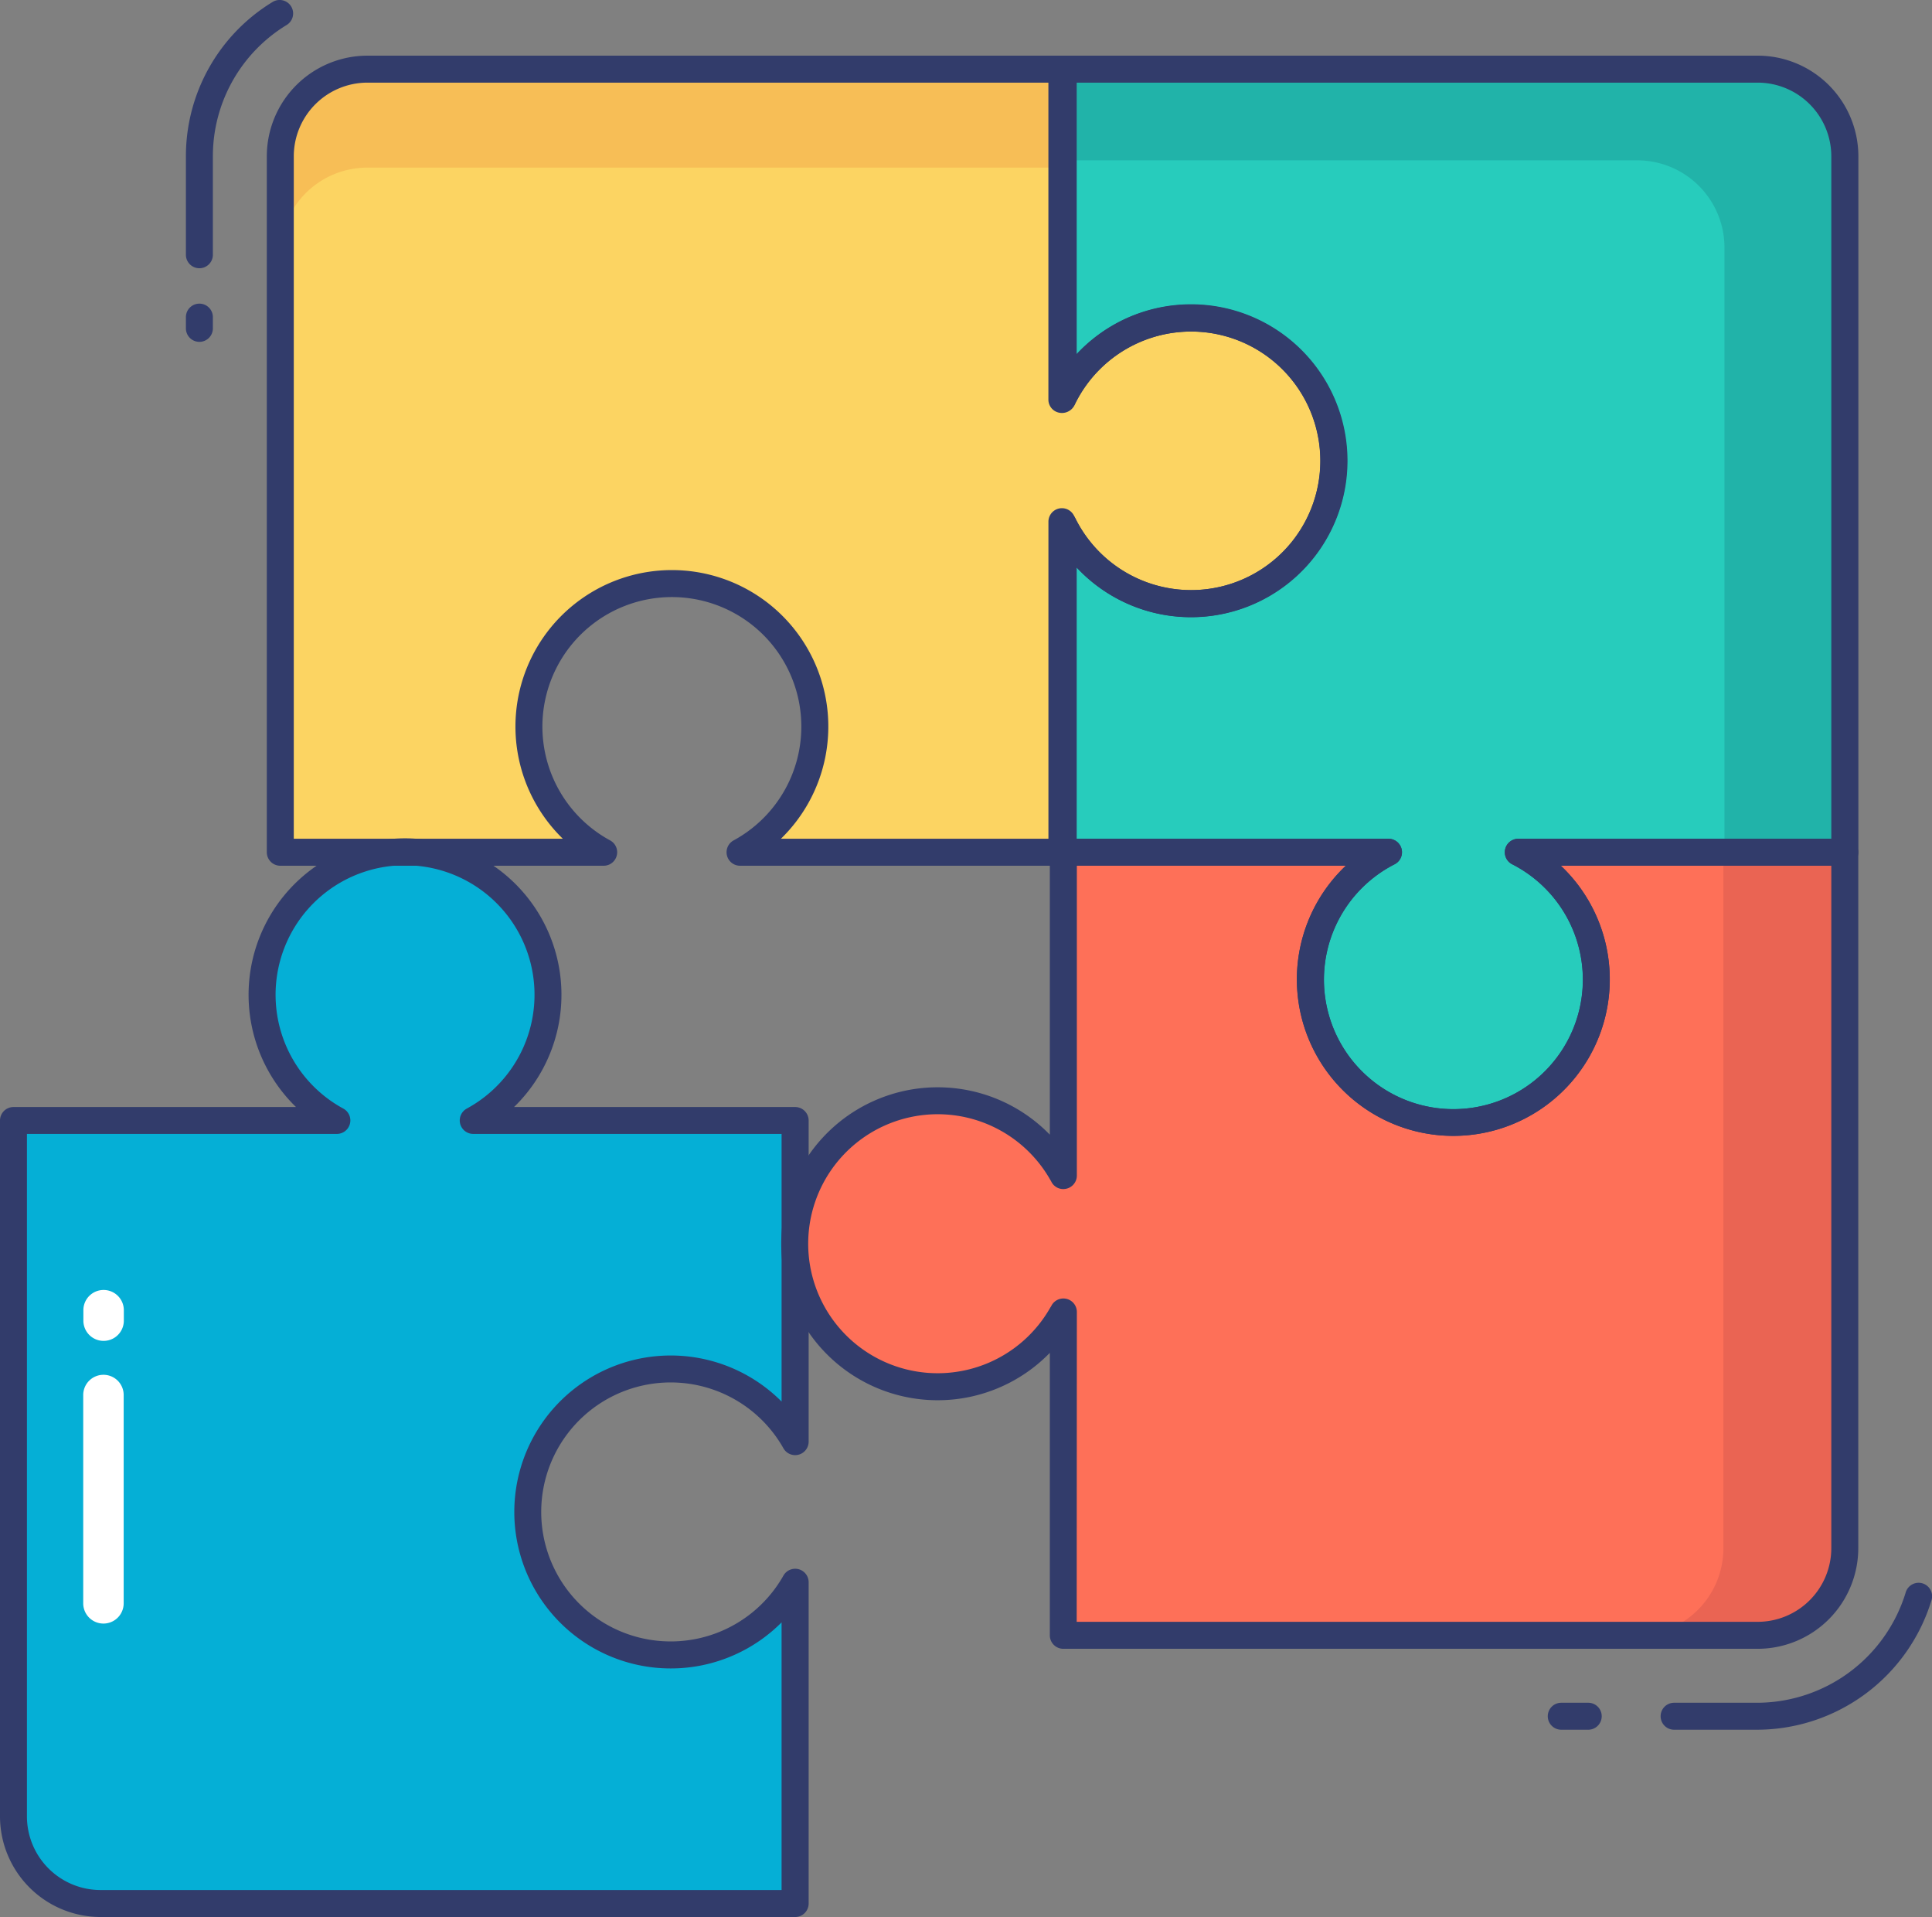 <svg xmlns="http://www.w3.org/2000/svg" width="61.034" height="60.546"><rect width="100%" height="100%" fill="#808080" stroke="none"/><path d="M33.548 13.069a.485.485 0 01-.071-.006.433.433 0 01-.356-.426V2.184a.426.426 0 01.426-.426.463.463 0 01.467.426v10.367a.435.435 0 01-.068.232.414.414 0 01-.398.286zm.04 14.273a.463.463 0 01-.467-.426V16.475a.426.426 0 01.826-.147.433.433 0 01.066.229v10.359a.426.426 0 01-.425.426zm.037-10.89l-.078.025z" fill="#323c6b"/><path d="M33.548 13.069a.485.485 0 01-.071-.006.433.433 0 01-.356-.426V2.184a.426.426 0 01.426-.426.463.463 0 01.467.426v10.367a.435.435 0 01-.068.232.414.414 0 01-.398.286zm.04 14.273a.463.463 0 01-.467-.426V16.475a.426.426 0 01.826-.147.433.433 0 01.066.229v10.359a.426.426 0 01-.425.426zm.037-10.89l-.078.025z" fill="#323c6b"/><path d="M42.133 14.55a4.506 4.506 0 01-8.543 2.01.21.21 0 01-.041-.085v10.442H23.376a4.516 4.516 0 10-4.308 0H8.855V4.935a2.751 2.751 0 012.752-2.751h21.94v10.45a.3.3 0 01.041-.085 4.506 4.506 0 018.545 2z" fill="#fcd462"/><path d="M33.544 2.184v3.11H11.605a2.751 2.751 0 00-2.752 2.752v-3.11a2.751 2.751 0 012.752-2.752z" fill="#f7be56"/><path d="M58.28 26.917H47.964a4.516 4.516 0 11-4.1 0H33.588V16.56a4.509 4.509 0 100-4.009V2.184h21.94a2.758 2.758 0 012.752 2.751z" fill="#27ccbc"/><path d="M58.278 4.936v21.982h-3.8V7.816a2.756 2.756 0 00-2.752-2.752H33.587v-2.88h21.939a2.756 2.756 0 012.752 2.752z" fill="#21b3a9"/><path d="M16.687 47.754a4.507 4.507 0 008.43 2.227V60.12H3.177a2.745 2.745 0 01-2.752-2.752V35.39h10.213a4.516 4.516 0 114.308 0h10.171v10.135a4.507 4.507 0 00-8.43 2.226z" fill="#05afd6"/><path d="M25.117 60.546H3.176A3.181 3.181 0 010 57.364V35.387a.426.426 0 01.426-.423h8.925a4.942 4.942 0 116.888 0h8.881a.426.426 0 01.426.426v10.136a.426.426 0 01-.8.21 4.09 4.09 0 100 4.033.426.426 0 01.8.209V60.12a.426.426 0 01-.426.426zM.851 35.813v21.551a2.328 2.328 0 002.325 2.33h21.515v-8.453a4.942 4.942 0 110-6.975v-8.453h-9.745a.426.426 0 01-.2-.8 4.09 4.09 0 10-3.9 0 .426.426 0 01-.2.8z" fill="#323c6b"/><path d="M58.28 26.917v21.982a2.752 2.752 0 01-2.752 2.752H33.591V41.437a.17.17 0 01-.041.072 4.516 4.516 0 110-4.452.164.164 0 01.041.072V26.917h10.271a4.516 4.516 0 104.1 0z" fill="#fe7058"/><path d="M58.278 26.917v21.982a2.751 2.751 0 01-2.752 2.752h-3.834a2.751 2.751 0 002.752-2.752V26.917z" fill="#ea6453"/><g fill="#323c6b"><path d="M6.299 10.797a.426.426 0 01-.426-.426v-.355a.426.426 0 01.852 0v.355a.426.426 0 01-.426.426zm0-2.325a.426.426 0 01-.426-.426V4.935A5.7 5.7 0 018.61.063a.426.426 0 01.448.725 4.848 4.848 0 00-2.333 4.146v3.112a.426.426 0 01-.426.426zm49.229 46.159h-2.641a.426.426 0 010-.852h2.641a4.916 4.916 0 004.672-3.474.426.426 0 11.815.247 5.773 5.773 0 01-5.487 4.079zm-5.354 0h-.852a.426.426 0 010-.852h.852a.426.426 0 010 .852zm-4.26-18.756a4.942 4.942 0 01-3.4-8.532h-8.923a.426.426 0 01-.426-.426V16.558a.426.426 0 01.808-.188 4.083 4.083 0 100-3.632.426.426 0 01-.808-.188V2.184a.426.426 0 01.426-.426h21.94a3.181 3.181 0 013.177 3.177v21.982a.426.426 0 01-.426.426h-8.974a4.942 4.942 0 01-3.394 8.532zm-11.9-9.384h9.848a.426.426 0 01.193.806 4.09 4.09 0 103.716 0 .426.426 0 01.193-.806h9.889V4.935a2.328 2.328 0 00-2.325-2.325H34.014v8.576a4.935 4.935 0 110 6.739z"/><path d="M55.528 52.075h-21.94a.426.426 0 01-.423-.426v-8.921a4.942 4.942 0 110-6.891v-8.92a.426.426 0 01.426-.426h10.274a.426.426 0 01.193.806 4.09 4.09 0 103.716 0 .426.426 0 01.193-.806h10.312a.426.426 0 01.426.426v21.981a3.181 3.181 0 01-3.177 3.177zm-21.514-.852h21.514a2.329 2.329 0 002.325-2.326V27.341h-8.545a4.942 4.942 0 11-6.789 0h-8.5v9.787a.426.426 0 01-.36.421.42.42 0 01-.456-.248.319.319 0 01-.023-.036 4.09 4.09 0 100 4.033.355.355 0 01.025-.037.426.426 0 01.814.17z"/><path d="M33.547 27.343H23.375a.426.426 0 01-.2-.8 4.09 4.09 0 10-3.9 0 .426.426 0 01-.2.8H8.855a.426.426 0 01-.426-.426V4.935a3.181 3.181 0 013.178-3.177h21.94a.426.426 0 01.426.426v9.041a4.942 4.942 0 110 6.655v9.037a.426.426 0 01-.426.426zm-8.88-.852h8.454V16.477a.426.426 0 01.826-.147l.022.041a4.083 4.083 0 100-3.632.442.442 0 01-.481.3.421.421 0 01-.368-.408V2.61H11.607a2.329 2.329 0 00-2.326 2.325v21.556h8.5a4.942 4.942 0 116.889 0z"/></g><path d="M3.27 43.421a.638.638 0 01.637.64v6.578a.639.639 0 11-1.278 0v-6.582a.639.639 0 01.641-.636zm.004-2.679a.639.639 0 01.638.64v.329a.639.639 0 11-1.278 0v-.335a.638.638 0 01.64-.634z" fill="#fff"/></svg>
